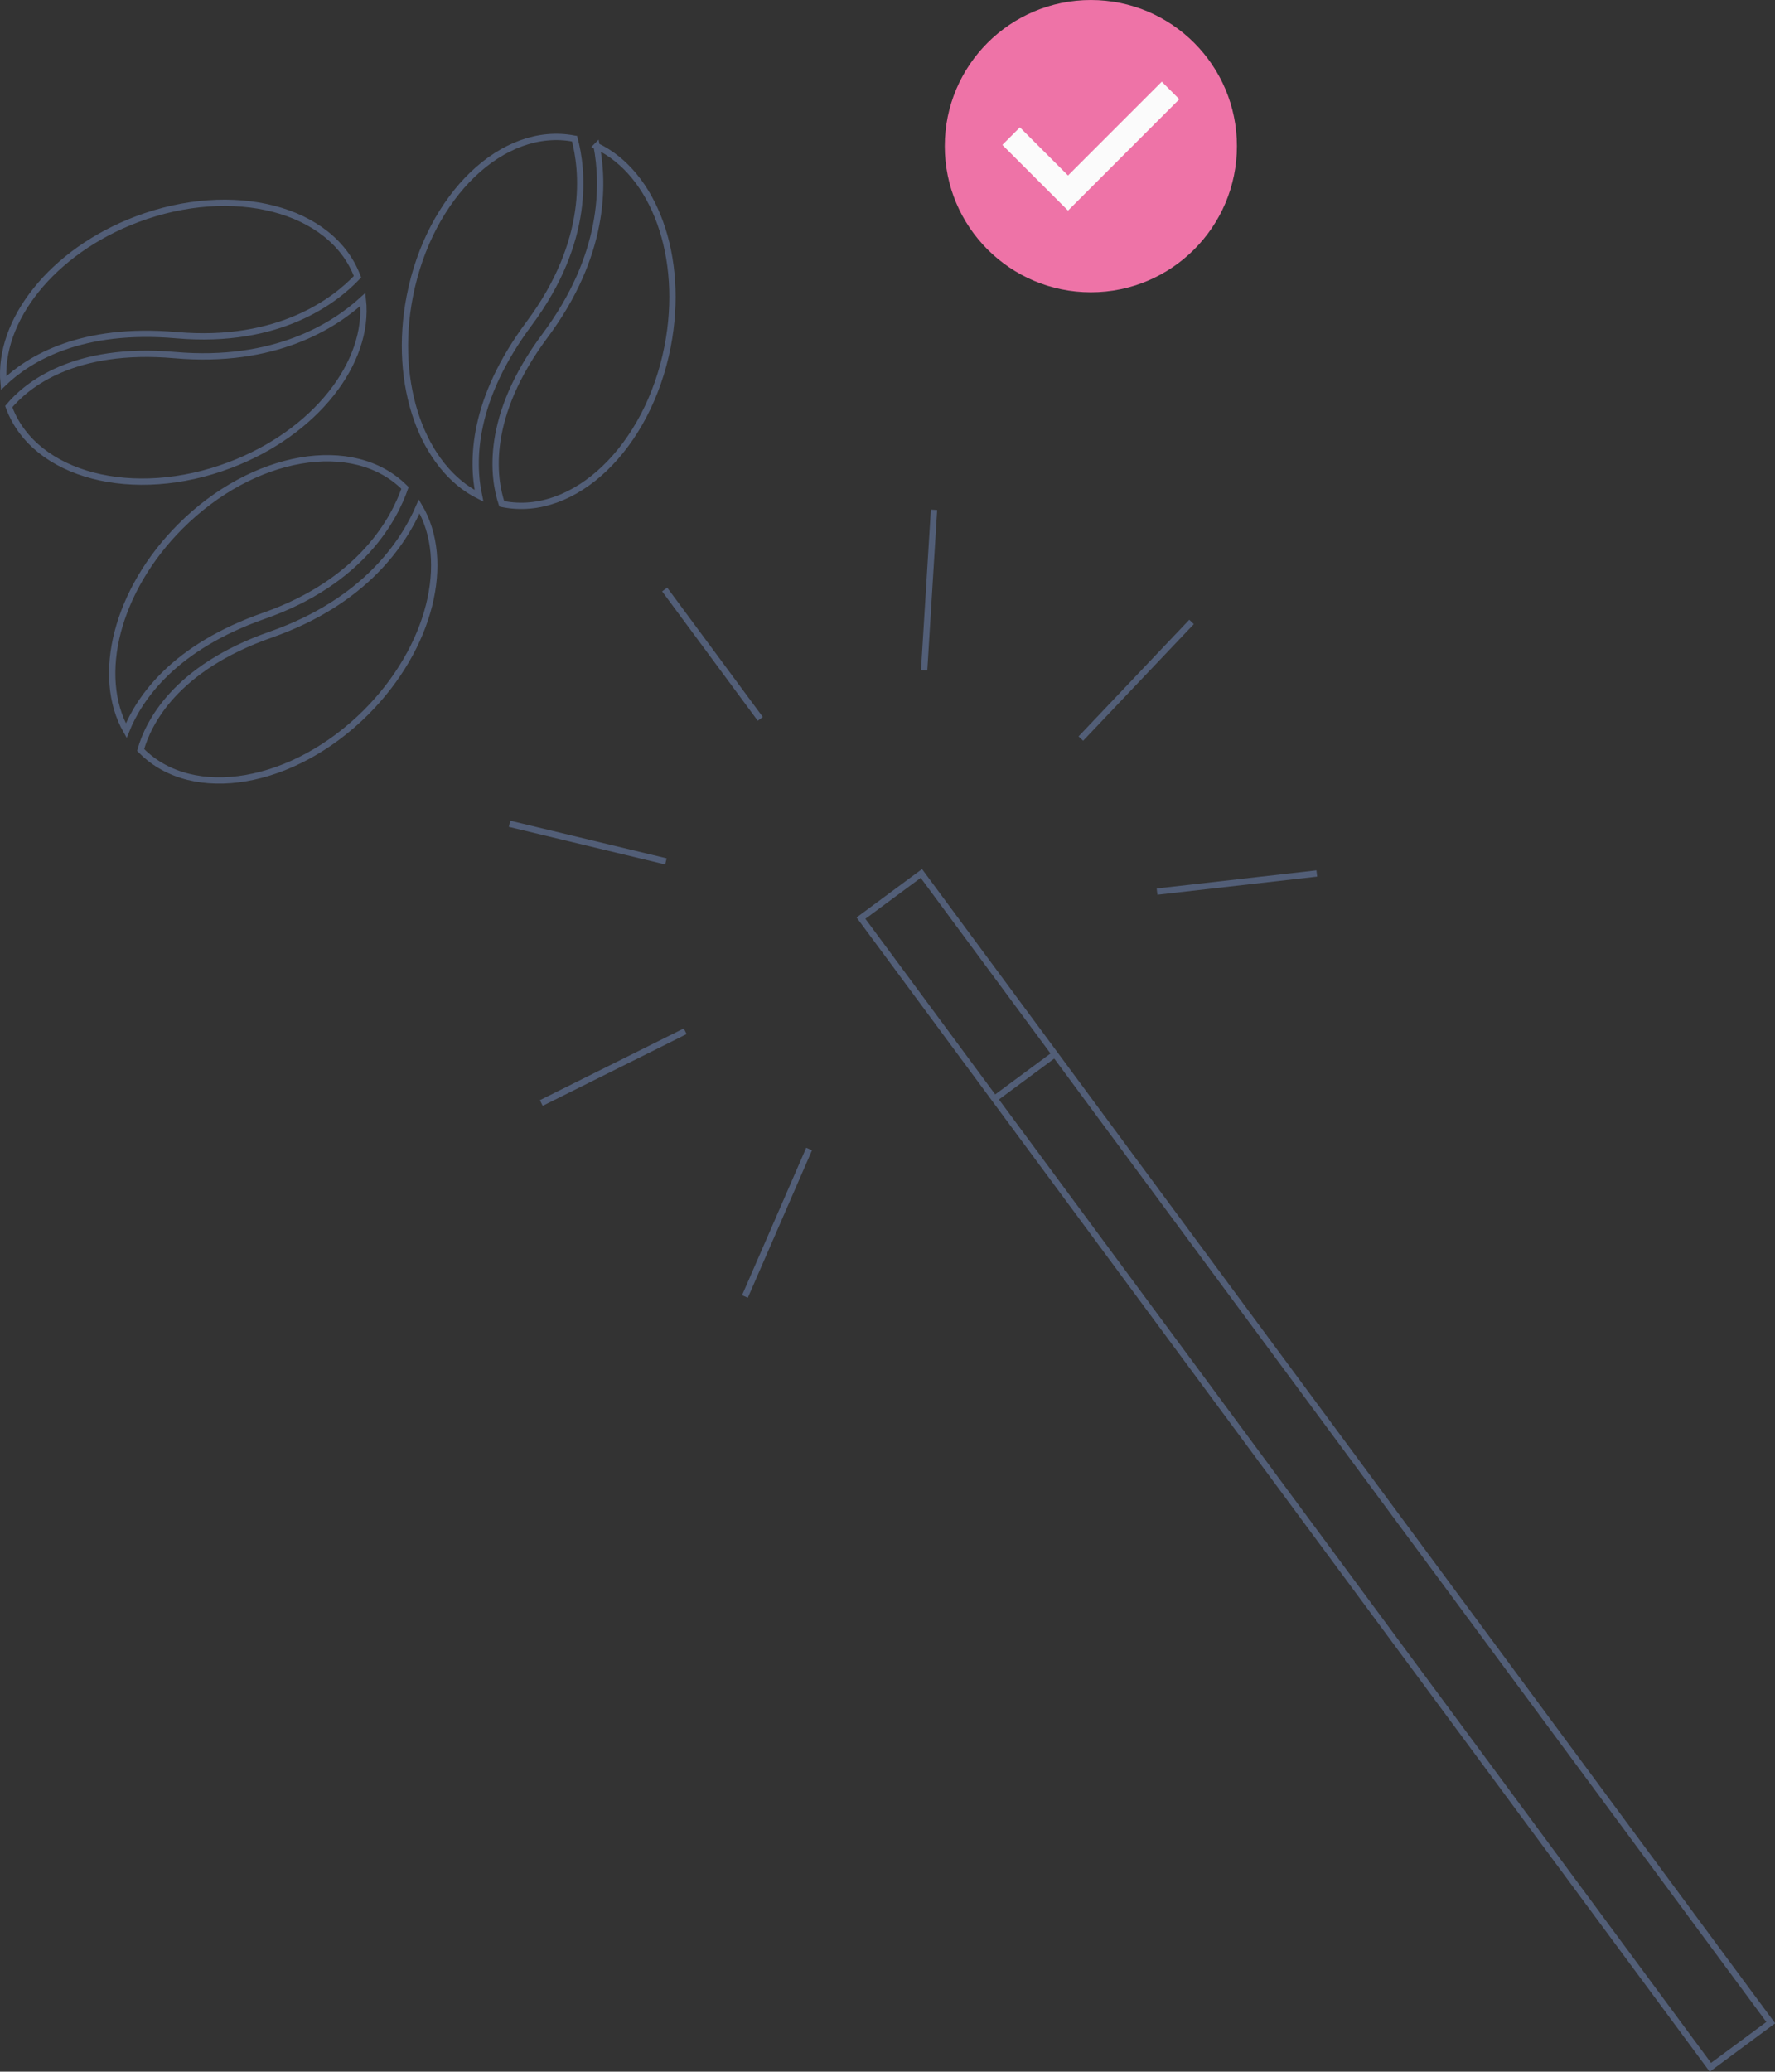 <svg xmlns="http://www.w3.org/2000/svg" viewBox="0 0 281.549 328.46"><rect x="0" y="0" width="281.549" height="328.46" fill="#333333" stroke="none"/><g fill="none" stroke="#525e77" stroke-miterlimit="10"><path d="M136.568 145.568l9.577-7.083 134.73 182.2-9.577 7.083z" stroke-width="1"/><path d="M157.74 174.224l9.577-7.081M120.595 113.974l-15.164-20.508M105.627 136.572l-24.799-5.962M108.686 163.505l-22.829 11.373M128.342 182.17l-10.178 23.386M146.587 106.284l1.566-25.457M171.442 117.101l17.562-18.495M183.528 141.363l25.342-2.879"/></g><path d="M20.024 115.842c-4.906-8.653-1.569-22.224 8.582-32.375C40.133 71.941 56.07 69.194 64.207 77.33c.009.01.019.022.031.033-1.629 4.739-6.816 14.819-22.36 20.269-14.242 4.995-19.734 12.938-21.854 18.21zm39.392-25.217c-3.718 3.721-9.002 7.372-16.487 9.999-15.191 5.326-19.435 14.048-20.619 18.272.057.057.104.117.158.17 8.136 8.137 24.075 5.389 35.6-6.136 10.256-10.256 13.555-24 8.428-32.639-1.235 2.876-3.381 6.635-7.08 10.334zM27.981 53.141c16.41 1.438 25.288-5.612 28.723-9.258-.006-.014-.01-.031-.015-.044-4.061-10.764-19.716-14.827-34.966-9.073C8.293 39.834-.34 50.824.565 60.73c4.104-3.929 12.381-8.905 27.416-7.589zm8.451 20.609c13.571-5.119 22.237-16.285 21.124-26.27-2.31 2.114-5.814 4.656-10.708 6.503-4.92 1.856-11.24 3.008-19.141 2.316-16.035-1.406-23.497 4.794-26.318 8.156.029.075.049.148.075.218 4.062 10.769 19.717 14.833 34.968 9.077zm47.493-22.448c9.846-13.21 8.51-24.468 7.211-29.306-.015-.002-.03-.007-.044-.01-11.294-2.199-22.975 8.989-26.09 24.987-2.744 14.093 2.075 27.21 10.978 31.644-1.186-5.556-1.071-15.212 7.945-27.315zm10.72-28.14c.586 3.077.908 7.394-.092 12.527-1.004 5.163-3.346 11.145-8.084 17.506-9.619 12.906-8.265 22.511-6.885 26.677.079.016.152.036.225.053 11.295 2.199 22.974-8.987 26.089-24.987 2.775-14.237-2.174-27.479-11.253-31.776z" fill="none" stroke="#525e77" stroke-miterlimit="10"/><circle cx="173.029" cy="23.171" r="23.17" fill="#ee73a7"/><path fill="#fbfbfb" d="M184.281 12.953l-14.872 14.871-7.632-7.631-2.782 2.782 10.414 10.413 17.653-17.653z"/></svg>
